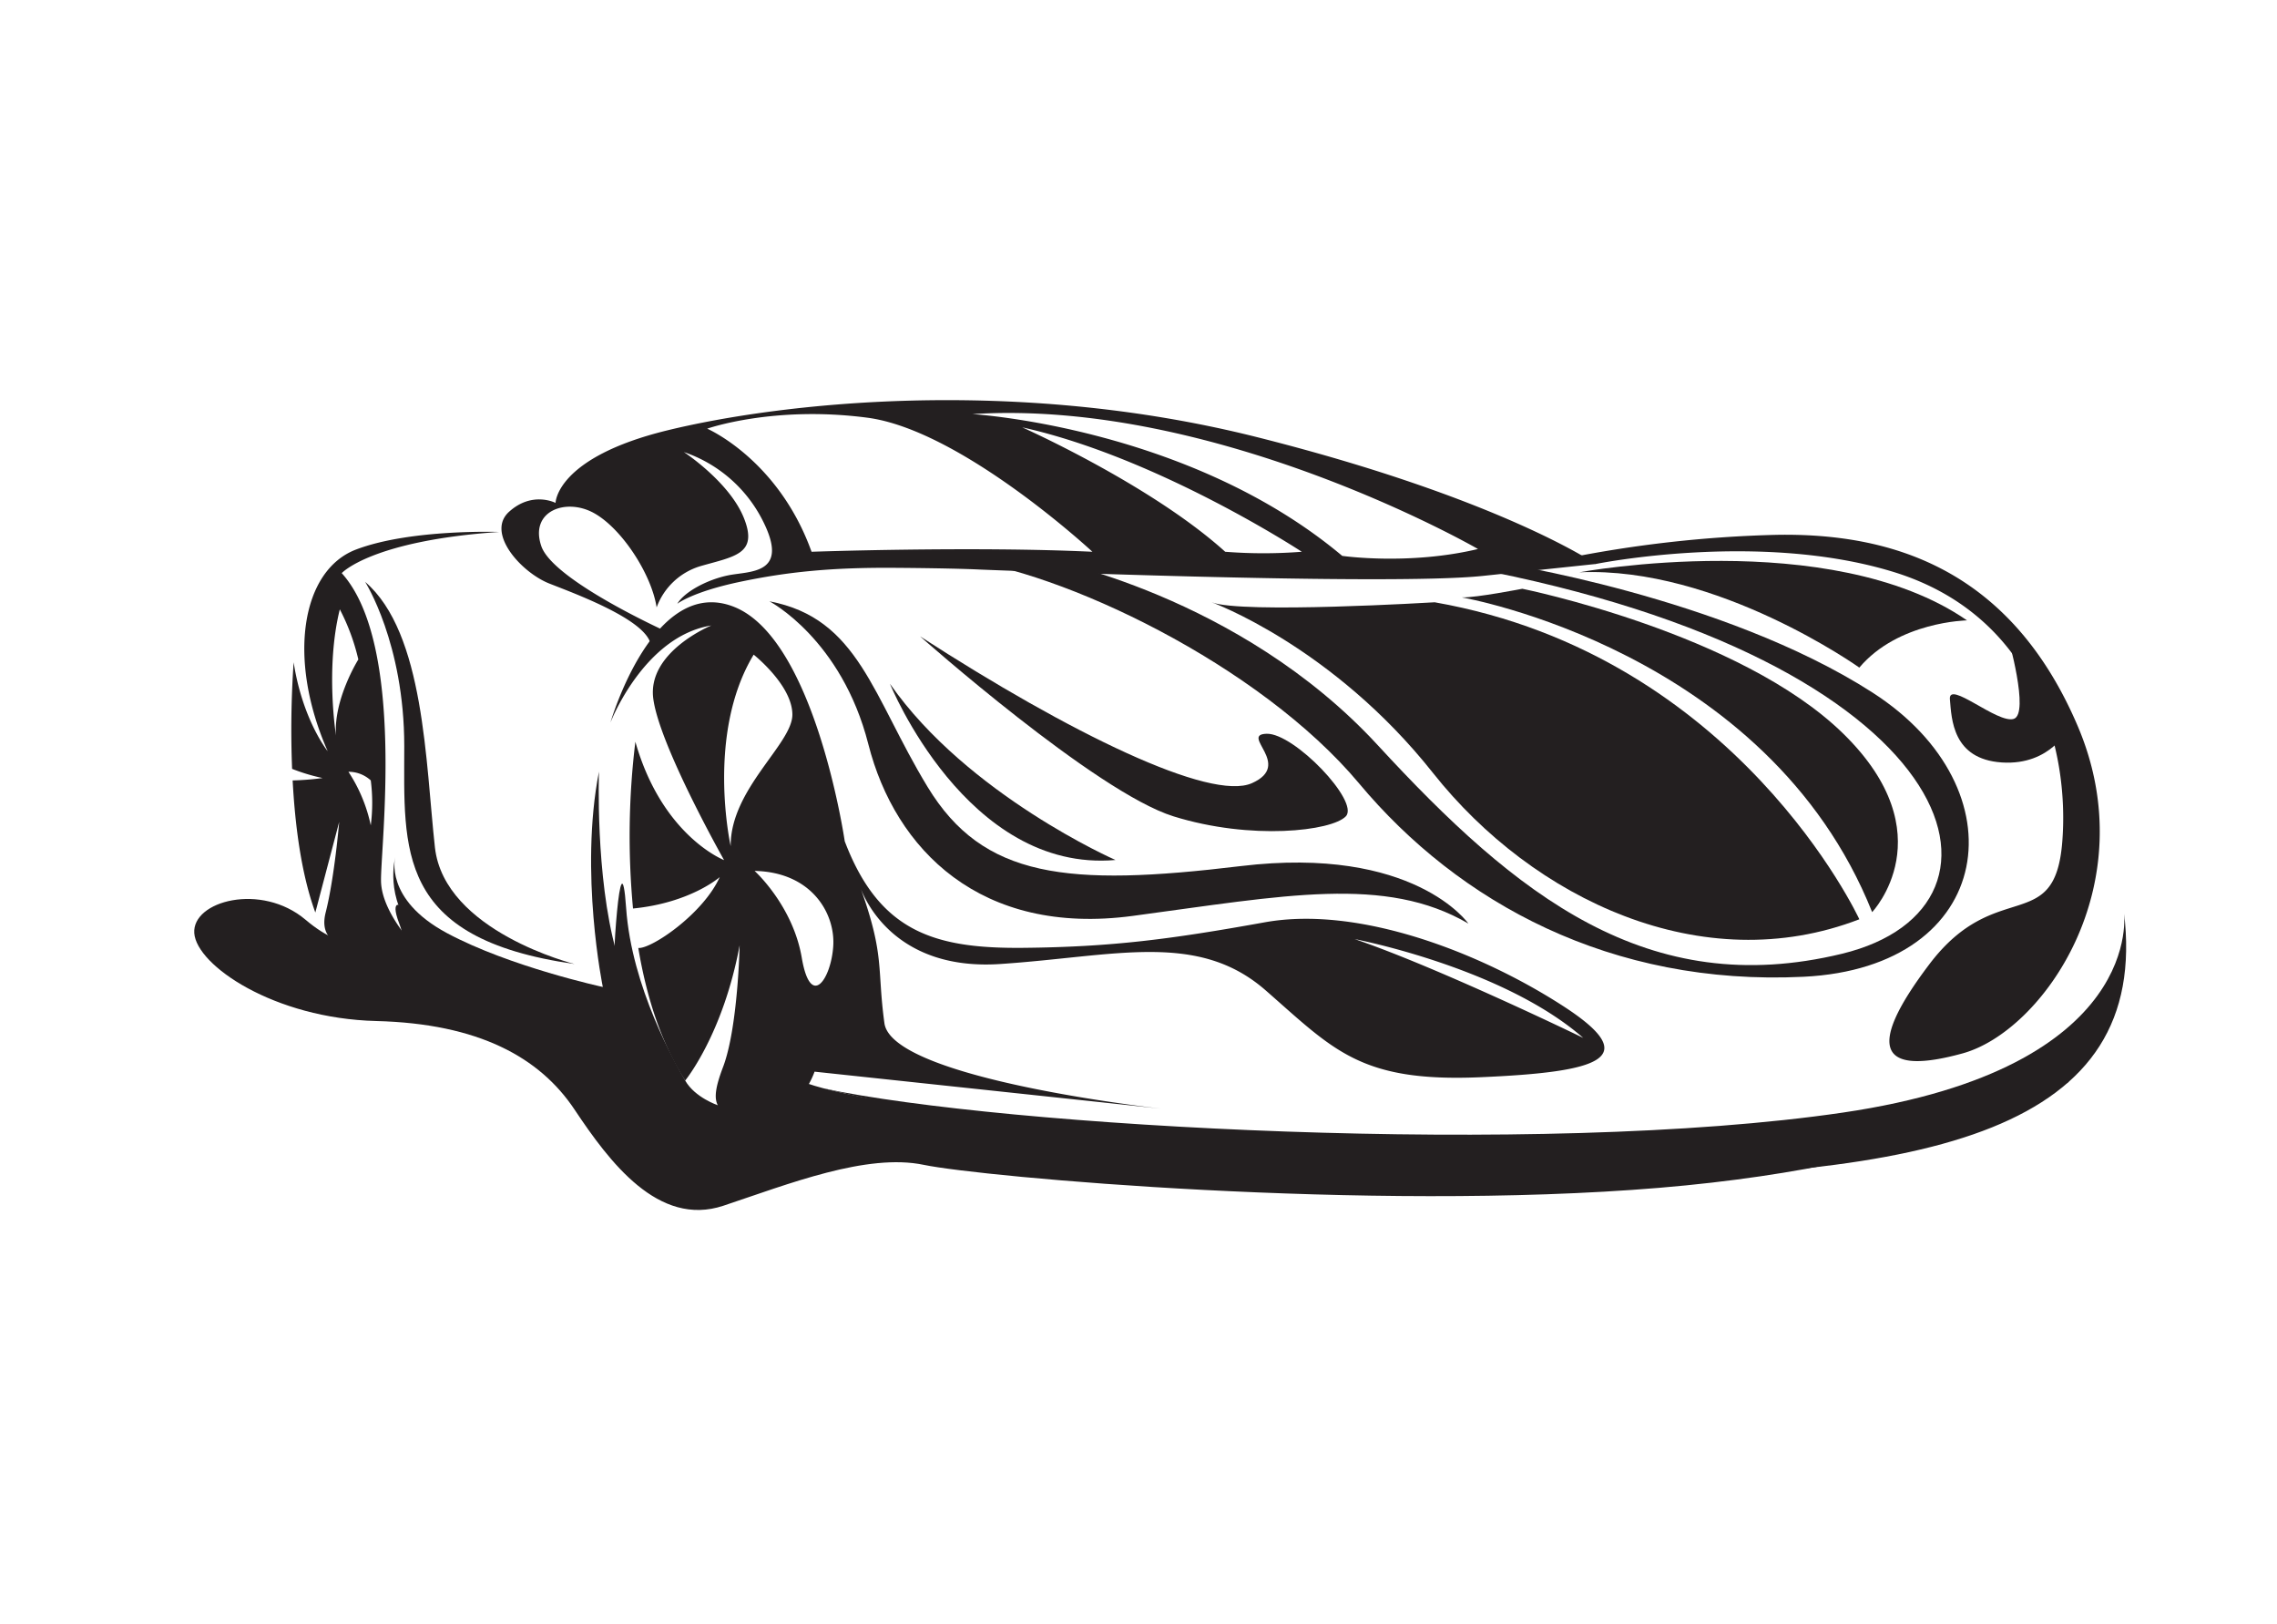<svg id="Layer_1" data-name="Layer 1" xmlns="http://www.w3.org/2000/svg" viewBox="0 0 841.89 600.58"><defs><style>.cls-1{fill:#fff;}.cls-2{fill:#231f20;}</style></defs><rect class="cls-1" width="841.89" height="600.58"/><path class="cls-2" d="M135,215.13s14.47,22.66,14.47,60.73S146,347,212.42,356.42c0,0-48.15-12-51.61-43.11S157,234,135,215.13Z"/><path class="cls-2" d="M146.12,316.93s-4.19,15.58,19.17,28.08,57.59,19.9,57.59,19.9-8.73-42.32-1.42-79.61c0,0-1.41,38.58,6.38,66.49s9.2,30.52,4,30.75-66.92-25.21-78.36-37.76S146.12,316.93,146.12,316.93Z"/><path class="cls-2" d="M304.3,402.37s133.11,33.51,271.89,33.51,219-17.94,209.11-98.65c0,0,8.49,57.58-103.85,74.11S370.39,416.53,304.3,402.37Z"/><path class="cls-2" d="M284.48,222.32s26.67,13.89,36.58,52.84,41.54,71,97.71,63.48,93.46-15.1,124.14,2.83c0,0-20.06-29-84.26-21.24S363.47,324.64,343,291,317.52,228.56,284.48,222.32Z"/><path class="cls-2" d="M340.18,235.27s64.9,57.59,93.69,66.55,58.54,5.43,63.73,0S478.48,271,468.33,271.29s9.91,11.42-5.43,18.26S395.64,271.14,340.18,235.27Z"/><path class="cls-2" d="M464.79,161.63c-90-22.65-176.85-12.59-218.07-2.51s-41.31,26.82-41.31,26.82-8.62-4.51-17.22,3.31,4.56,22.42,14.94,26.51,39.66,14.79,37.45,24.54l7.08-6.21s-43.11-19.27-47.52-32.18,9-17.93,19.36-12.27,21.4,22.66,23.28,34.93A24.83,24.83,0,0,1,259,209.31c12.59-3.62,21.4-4.41,16.05-17.78s-22.19-24.39-22.19-24.39A51,51,0,0,1,282,192.47c10.23,20.14-4.92,18.61-12.82,20.26s-16.17,6.14-18.76,10.5c0,0,5.54-4.4,23.12-8.1s33.95-5.35,57.08-5.19,31.47.63,31.47.63,150.26,6.13,186.13,2.36L590,208.52S554.79,184.29,464.79,161.63ZM300.06,204c-12.28-34.18-38.59-45.51-38.59-45.51s24.42-8.62,59.2-4.06S403.9,204,403.9,204C359.69,201.91,300.06,204,300.06,204ZM453,204c-27.53-24.86-75.05-46-75.05-46,50.35,11.18,103.37,46,103.37,46A182,182,0,0,1,453,204Zm43.33,1.57c-56.73-47.67-136.79-52.47-136.79-52.47,90.63-5.73,186.92,49.88,186.92,49.88C521,209.07,496.32,205.53,496.32,205.53Z"/><path class="cls-2" d="M578.55,206.55a450,450,0,0,1,78.36-8.81c41.3-.7,86.06,11.72,111.24,70.57s-12.91,113-42.49,121.15-36.81-.62-12.27-33,46.26-10.38,49.09-45-10.15-84.08-62.62-100.07C650.3,196.25,590,208.52,590,208.52Z"/><path class="cls-2" d="M553.53,207.89s83.4,12.59,138.78,48.15,45.63,101.64-25.49,105.1-127.45-27.38-164.27-71.43-110.14-78.84-149.47-83.16h33s72.06,13.3,123.36,69S609.23,370,681,352.64s45.15-108.56-138.07-142.86Z"/><path class="cls-2" d="M126.35,211.9s10.93-12,58.18-15.22c0,0-32.69-1.18-52.87,6.49s-25.61,40.28-10.5,74.58c0,0-9.28-11.48-12.59-32.88a363,363,0,0,0-.57,39.4,70.1,70.1,0,0,0,11.27,3.39,102.28,102.28,0,0,1-11.07.89c.88,16.43,3.16,34.56,8.39,48.83l8.82-33.51s-1.73,20.61-5,33.51,9.76,16.05,34,13.69c0,0-13.22-13.21-13.53-25.17S150.19,238.34,126.35,211.9Zm-2.12,60s-4-24.81,1.41-46.61a78.25,78.25,0,0,1,6.85,18.53S123.28,258.52,124.23,271.85Zm12.86,33.28a57.54,57.54,0,0,0-8.26-19.83,12.11,12.11,0,0,1,8.26,3.19A65.4,65.4,0,0,1,137.09,305.13Z"/><path class="cls-2" d="M742.34,235.27s8.19,28.63,2.21,30.52-24.23-14.48-23.6-7.24.94,22.14,19.19,23.35,24.86-13,24.86-13Z"/><path class="cls-2" d="M136.73,346.35s-7.39,7.56-23.75-6.29S71,333.06,71.83,345s29.5,31.55,67.27,32.5,60.42,13.37,73.32,32.72,31,43.59,55.07,35.56,53-19.51,74.1-15.1,164.27,17.46,271.89,8.49S765,399.89,765,399.89,628.16,424.16,534.65,425.5s-198.37-16.76-198.37-16.76-33.63-5.19-42.13-10-28.78,9.88-28.78,9.88-8.38-2.79-12-9.06-19.83-34.45-21.87-63.88-5.35,22.35-4.72,31.63-12.59,4.56-23.6.47-48.78-22.66-51.61-28.48-7.75-7.66-3.94,2.2-2.22,8.82-7.08,7.24S136.73,346.35,136.73,346.35Z"/><path class="cls-2" d="M448,222.68s44.68,16.19,81.81,63.08,99.76,76.47,157.66,54.12c0,0-45-97.51-157-117.2C530.43,222.68,459,227,448,222.68Z"/><path class="cls-2" d="M577.76,371.84c-30.21-19.51-75.21-37.13-110.14-30.84s-56.64,9.13-89.37,9.44-53.18-5.9-65.92-39.41c0,0-10.86-74.58-40.83-86.62s-45.79,42.72-45.79,42.72S238,235.27,263,231.26c0,0-23.6,9.64-21.48,26.88S267.72,318,267.72,318s-22.88-8.83-32.8-43.76a287.48,287.48,0,0,0-.87,61.66c21.28-2.08,32.06-11.61,32.06-11.61C260,337.87,240.89,350.86,236,350.5c2.89,17.25,8.15,34.68,17.34,49,0,0,14-17,20.13-50,0,0-.62,30.52-6.13,45s-3.15,18.09,12.43,18.72,21.4-17,21.4-17l128.23,13.69S329.79,399.06,327,378.29c-2.79-20.45.21-24.59-8.7-49.63,2.2,5.7,13.92,30.27,51.5,27.76,42.48-2.83,73-12.27,98.18,9.76s34.93,34,79.3,32.1S608,391.35,577.76,371.84Zm-307.6-59s-9.28-41.38,8.5-70.8c0,0,14.31,11.33,14.31,22.18S270,291.75,270.16,312.84Zm37.92,37c-.78,12-8.34,23.6-11.64,4.25S279,322,279,322C300.21,322.44,308.87,337.85,308.08,349.81Zm192.59-2.67s54.75,10.38,84.72,36.58C585.39,383.72,531.35,357.52,500.67,347.14Z"/><path class="cls-2" d="M540.5,220.88s113,19.42,151.7,116.35c0,0,27.37-28.75-10.7-66s-118.64-53.55-118.64-53.55S545.84,221,540.5,220.88Z"/><path class="cls-2" d="M583.94,211.59s92.68-17.15,143.34,17.78c0,0-25.43.4-39.82,17.46C687.46,246.83,634.94,209.36,583.94,211.59Z"/><path class="cls-2" d="M329.05,252.81s28.32,70,83.39,65.15C412.44,318,357.69,293.88,329.05,252.81Z"/></svg>